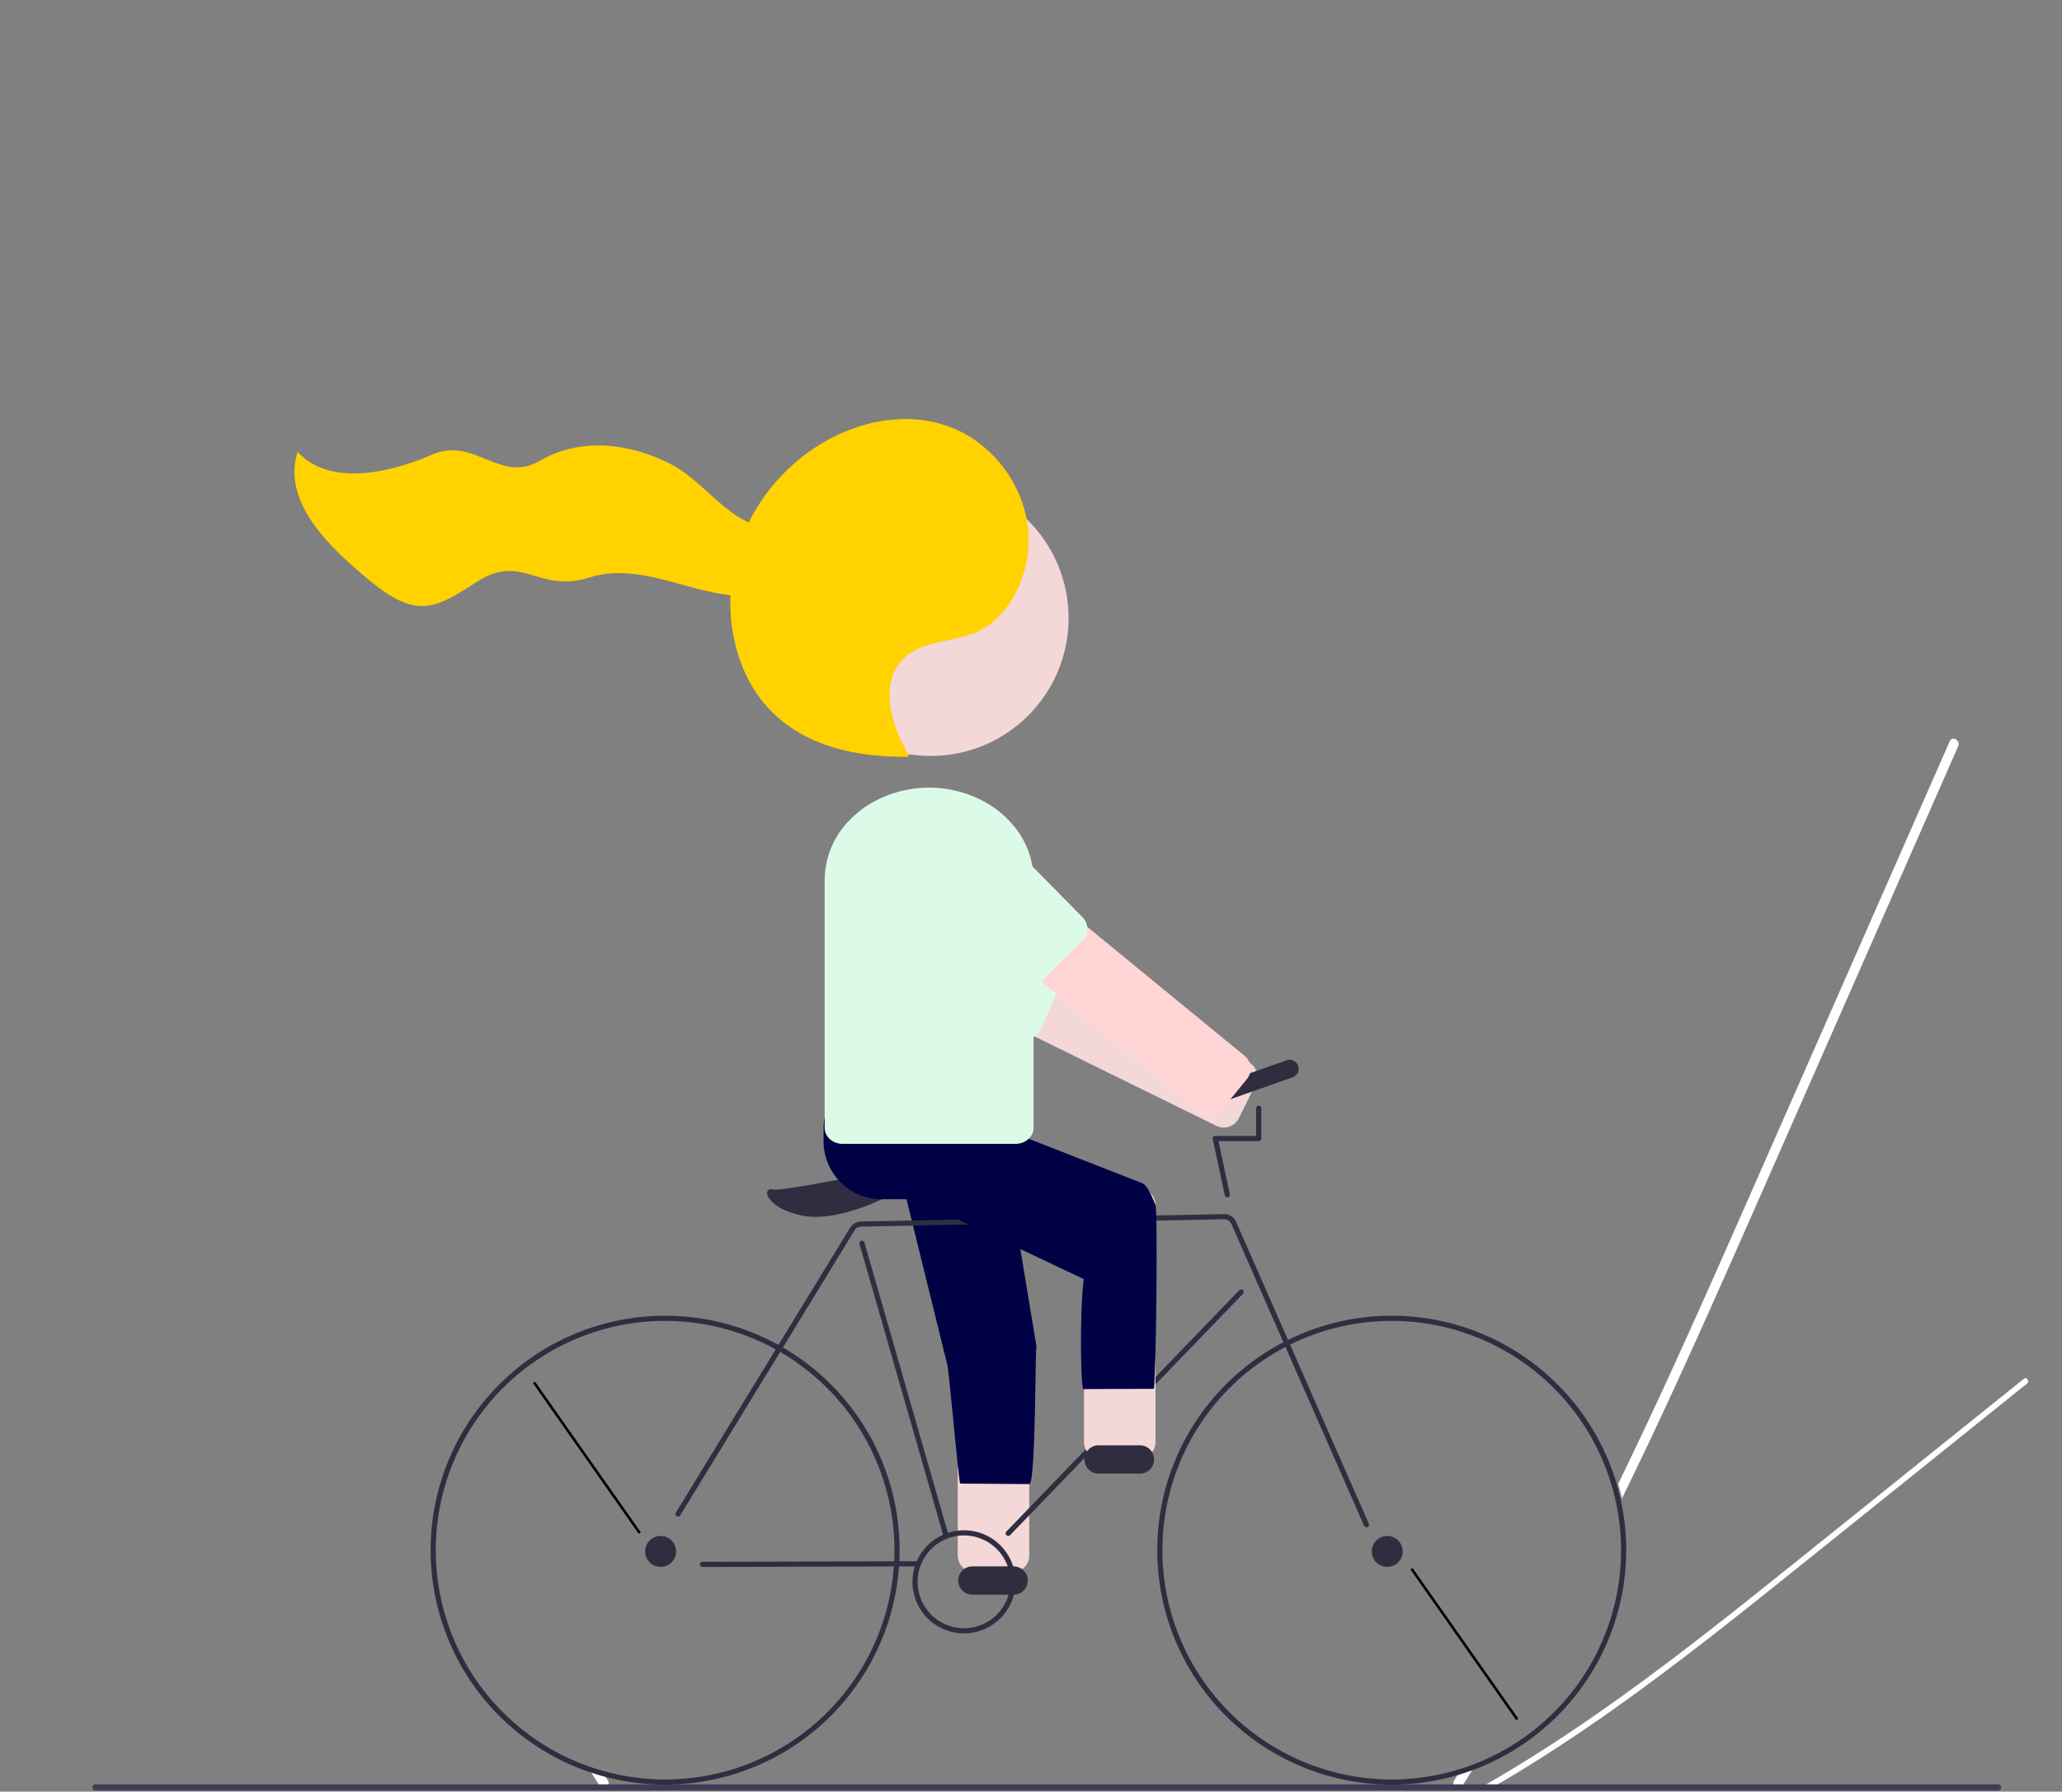 <?xml version="1.0" encoding="UTF-8" standalone="no"?>
<svg
   xmlns:dc="http://purl.org/dc/elements/1.1/"
   xmlns:cc="http://creativecommons.org/ns#"
   xmlns:rdf="http://www.w3.org/1999/02/22-rdf-syntax-ns#"
   xmlns:svg="http://www.w3.org/2000/svg"
   xmlns="http://www.w3.org/2000/svg"
   xmlns:sodipodi="http://sodipodi.sourceforge.net/DTD/sodipodi-0.dtd"
   xmlns:inkscape="http://www.inkscape.org/namespaces/inkscape"
   id="fc2f056a-f2b1-4dd9-91f4-f36b8dc4c674"
   data-name="Layer 1"
   width="800.253"
   height="695.423"
   viewBox="0 0 800.253 695.423"
   version="1.1"
   sodipodi:docname="bike2.svg"
   inkscape:version="1.0.1 (c497b03c, 2020-09-10)">
  <rect x="0" y="0" width="800.253" height="695.423" fill="#808080" stroke="none"/>
  <defs
     id="defs940" />
  <sodipodi:namedview
     pagecolor="#ffffff"
     bordercolor="#666666"
     borderopacity="1"
     objecttolerance="10"
     gridtolerance="10"
     guidetolerance="10"
     inkscape:pageopacity="0"
     inkscape:pageshadow="2"
     inkscape:window-width="1303"
     inkscape:window-height="760"
     id="namedview938"
     showgrid="false"
     inkscape:zoom="0.97466362"
     inkscape:cx="327.26212"
     inkscape:cy="445.4303"
     inkscape:window-x="0"
     inkscape:window-y="23"
     inkscape:window-maximized="0"
     inkscape:current-layer="fc2f056a-f2b1-4dd9-91f4-f36b8dc4c674"
     inkscape:document-rotation="0" />
  <path
     d="M592.82,607.529H578.06a6.506,6.506,0,0,0-6.5,6.5v92.01a6.506,6.506,0,0,0,6.5,6.5h14.76a6.5,6.5,0,0,0,6.5-6.5v-92.01A6.5,6.5,0,0,0,592.82,607.529Z"
     transform="translate(-199.874 -102.289)"
     fill="#6c63ff"
     id="path923"
     style="fill:#f4d7d7" />
  <path
     d="M593.252,721.289h-16a5.5,5.5,0,0,1,0-11h16a5.5,5.5,0,0,1,0,11Z"
     transform="translate(-199.874 -102.289)"
     fill="#2f2e41"
     id="path909" />
  <path
     d="m 567.381,631.516 c 0,0 0.724,4.212 0,0 l -21.298,-86.482 c -0.384,-2.398 0.313,-4.843 1.903,-6.679 1.687,-1.994 4.032,-3.317 6.611,-3.731 l 21.607,-3.716 c 5.52,-0.949 10.678,2.177 11.502,6.967 l 14.416,87.058 c 0.385,2.397 -2.767,-0.003 0,0 -0.474,-4.482 -0.165,53.008 -2.746,53.421 l -26.826,-0.198 c -0.653,0.113 -4.506,-46.64 -5.168,-46.64 z"
     transform="translate(-199.874,-102.289)"
     fill="#ccc"
     id="path925"
     style="fill:#000045;fill-opacity:1;stroke-width:1.002;stroke-miterlimit:4;stroke-dasharray:none;paint-order:stroke markers fill"
     sodipodi:nodetypes="cccccccccccc" />
  <path
     d="M441.14,792.458l-.07.35-.02.08c0-.03-.01-.05-.01-.08-.02-.13-.03-.26-.05-.39C441.04,792.429,441.09,792.448,441.14,792.458Z"
     transform="translate(-199.874 -102.289)"
     fill="#f2f2f2"
     id="path851" />
  <path
     d="M432.5,795.309c-.67-1.05-1.34-2.09-2-3.14-.57-.89-1.13-1.78-1.69-2.67-.14-.22-.28-.43-.4-.65q2.76.855,5.54,1.64c.15.25.31.51.48.76.45.71.9,1.43,1.36,2.14.07.12.13.23.18.34C436.76,795.659,433.75,797.249,432.5,795.309Z"
     transform="translate(-199.874 -102.289)"
     fill="#fff"
     id="path855" />
  <path
     d="M426.02,793.279c-.05-.07-.1-.15-.15-.22.03-.01.05-.01.08-.02Z"
     transform="translate(-199.874 -102.289)"
     fill="#f2f2f2"
     id="path859" />
  <path
     d="M758.86,792.458l.07.35.02.08c0-.03.01-.05.01-.08.02-.13.03-.26.05-.39C758.96,792.429,758.91,792.448,758.86,792.458Z"
     transform="translate(-199.874 -102.289)"
     fill="#f2f2f2"
     id="path865" />
  <path
     d="M829.13,675.689c-.42.87-.84,1.74-1.27,2.6q.855,2.76,1.51,5.6c.45-.93.91-1.87,1.36-2.8q10.98-22.515,21.36-45.3c11.92-26.03,23.43-52.24,34.96-78.43q18.21-41.37,36.41-82.72,18.195-41.37,36.4-82.72a2.37,2.37,0,0,0,.17-.62c.21-1.92-2.51-3.31-3.42-1.36a.217.217,0,0,0-.03.05q-2.28,5.145-4.54,10.3-18.195,41.355-36.4,82.72-18.136,41.205-36.28,82.42c-11.49,26.1-23.01,52.19-34.99,78.06Q836.885,659.658,829.13,675.689Z"
     transform="translate(-199.874 -102.289)"
     fill="#fff"
     id="path867" />
  <path
     d="M767.5,795.309c.67-1.05,1.34-2.09,2-3.14.57-.89,1.13-1.78,1.69-2.67.14-.22.28-.43.4-.65q-2.76.855-5.54,1.64c-.15.25-.31.51-.48.76-.45.71-.9,1.43-1.36,2.14-.07.12-.13.23-.18.34C763.24,795.659,766.25,797.249,767.5,795.309Z"
     transform="translate(-199.874 -102.289)"
     fill="#fff"
     id="path869" />
  <path
     d="M773.98,793.279c.05-.07.1-.15.15-.22-.03-.01-.05-.01-.08-.02Z"
     transform="translate(-199.874 -102.289)"
     fill="#f2f2f2"
     id="path873" />
  <path
     d="M986.54,639.342l-41.233,33.118L904.073,705.578c-13.059,10.489-26.109,20.989-39.322,31.283-13.097,10.204-26.356,20.206-39.927,29.772-13.552,9.553-27.417,18.672-41.701,27.096q-2.668,1.574-5.356,3.114c-1.24.712-2.438-1.169-1.189-1.886,14.385-8.254,28.349-17.222,41.981-26.664,13.647-9.452,26.966-19.37,40.102-29.517,13.207-10.201,26.231-20.636,39.242-31.085q20.543-16.497,41.084-32.998L980.22,641.577l5.131-4.121c1.116-.896,2.298.995,1.189,1.886Z"
     transform="translate(-199.874 -102.289)"
     fill="#fff"
     id="path875" />
  <path
     d="M568.869,459.775a6.451,6.451,0,0,0-3.737,3.291l-5.136,10.445-1.375,2.793a6.51,6.51,0,0,0,2.956,8.705l39.802,19.582,70.584,34.711a6.511,6.511,0,0,0,8.479-2.542c.083-.138.153-.272.226-.414l3.933-7.992,2.582-5.255a6.47,6.47,0,0,0,.483-1.317,6.535,6.535,0,0,0-.161-3.646,6.45,6.45,0,0,0-3.291-3.737L675.799,510.258l-62.248-30.616-39.72-19.545A6.498,6.498,0,0,0,568.869,459.775Z"
     transform="translate(-199.874 -102.289)"
     fill="#6c63ff"
     id="path877"
     style="fill:#f4d7d7" />
  <path
     d="M556.554,463.652a18.088,18.088,0,0,0-1.883,3.301,18.522,18.522,0,0,0,9.453,24.395l31.104,13.731a6.528,6.528,0,0,0,6.151-.488,6.406,6.406,0,0,0,1.856-1.826,6.229,6.229,0,0,0,.565-1.008l9.692-21.956a.92.92,0,0,0,.06-.16,6.496,6.496,0,0,0-3.381-8.411L579.066,457.5A18.529,18.529,0,0,0,556.554,463.652Z"
     transform="translate(-199.874 -102.289)"
     fill="#2f2e41"
     id="path879"
     style="fill:#dbfbe8;fill-opacity:1" />
  <path
     d="M516.367,574.603a26.659,26.659,0,0,1-5.979-.632c-8.877-2.049-12.155-5.945-12.692-7.924a1.759,1.759,0,0,1,.325-1.81,1.532,1.532,0,0,1,1.637-.228c2.757.92,41.847-6.81,55.729-10.013,5.773-1.332,9.825-1.112,12.043.652A3.884,3.884,0,0,1,569,557.484v.348L541.699,567.943C540.815,568.383,528.093,574.603,516.367,574.603Z"
     transform="translate(-199.874 -102.289)"
     fill="#2f2e41"
     id="path887" />
  <path
     d="M730.179,695.098a1,1,0,0,1-.916-.598L677.756,577.344a2.985,2.985,0,0,0-2.807-1.792l-140.932,2.876a2.986,2.986,0,0,0-2.498,1.435l-67.637,110.603a1.0 1,0,1,1-1.706-1.043l67.637-110.604a4.978,4.978,0,0,1,4.163-2.391l140.932-2.876a5.003,5.003,0,0,1,4.679,2.987l51.507,117.156a1.001,1.001,0,0,1-.915,1.403Z"
     transform="translate(-199.874 -102.289)"
     fill="#2f2e41"
     id="path889" />
  <path
     d="M567,699.289a1.001,1.001,0,0,1-.961-.724L533.439,585.143a1,1,0,0,1,1.922-.553l32.599,113.421a1,1,0,0,1-.685,1.237A.987.987,0,0,1,567,699.289Z"
     transform="translate(-199.874 -102.289)"
     fill="#2f2e41"
     id="path891" />
  <path
     d="M574,567.789H542a22.525,22.525,0,0,1-22.5-22.5v-5a22.525,22.525,0,0,1,22.5-22.5h32a22.525,22.525,0,0,1,22.5,22.5v5A22.525,22.525,0,0,1,574,567.789Z"
     transform="translate(-199.874 -102.289)"
     fill="#ccc"
     id="path893"
     style="fill:#000045;fill-opacity:1" />
  <circle
     cx="538.378"
     cy="602.196"
     r="6"
     fill="#2f2e41"
     id="circle895" />
  <circle
     cx="256.378"
     cy="602.196"
     r="6"
     fill="#2f2e41"
     id="circle897" />
  <path
     d="M670.17,531.318a3.5,3.5,0,0,1-1.17-6.8l30.17-10.666a3.5,3.5,0,1,1,2.333,6.599l-30.17,10.667A3.477,3.477,0,0,1,670.17,531.318Z"
     transform="translate(-199.874 -102.289)"
     fill="#2f2e41"
     id="path899" />
  <path
     d="M472.476,710.532a1,1,0,0,1-.003-2l83.524-.243H556a1,1,0,0,1,.003,2l-83.524.243Z"
     transform="translate(-199.874 -102.289)"
     fill="#2f2e41"
     id="path903" />
  <path
     d="M676.192,567.051a1.0 1,0,0,1-.977-.791l-4.677-21.844a1.0 1,0,0,1,.978-1.209h15.866V532.484a1,1,0,0,1,2,0V544.207a1,1,0,0,1-1,1H672.753l4.418,20.635a.999.999,0,0,1-.979,1.209Z"
     transform="translate(-199.874 -102.289)"
     fill="#2f2e41"
     id="path905" />
  <path
     d="M574,736.289a20,20,0,1,1,20-20A20.023,20.023,0,0,1,574,736.289Zm0-38a18,18,0,1,0,18,18A18.02,18.02,0,0,0,574,698.289Z"
     transform="translate(-199.874 -102.289)"
     fill="#2f2e41"
     id="path907" />
  <path
     d="M975.273,797.282H236.979a1.191,1.191,0,1,1,0-2.381H975.273a1.191,1.191,0,1,1,0,2.381Z"
     transform="translate(-199.874 -102.289)"
     fill="#3f3d56"
     id="path911" />
  <path
     d="M582.948,432.621a6.451,6.451,0,0,0-4.388,2.354l-7.378,9.003-1.974,2.407a6.51,6.51,0,0,0,.898,9.15l34.302,28.125,60.834,49.862a6.511,6.511,0,0,0,8.835-.546c.112-.116.21-.23.315-.352l5.648-6.888,3.71-4.529a6.469,6.469,0,0,0,.77-1.173,6.535,6.535,0,0,0,.672-3.587,6.45,6.45,0,0,0-2.354-4.388l-7.251-5.947-53.648-43.977L587.707,434.063A6.498,6.498,0,0,0,582.948,432.621Z"
     transform="translate(-199.874 -102.289)"
     fill="#6c63ff"
     id="path913"
     style="fill:#ffd5d5" />
  <circle
     cx="361.189"
     cy="239.908"
     r="53.519"
     fill="#6c63ff"
     id="circle915"
     style="fill:#f4d7d7" />
  <path
     d="M620.005,458.331l-23.861-24.215a18.501,18.501,0,0,0-26.362,25.964l23.862,24.215a6.496,6.496,0,0,0,8.172.887,5.387,5.387,0,0,0,1.023-.816l17.096-16.841a6.427,6.427,0,0,0,1.419-2.07A6.535,6.535,0,0,0,620.005,458.331Z"
     transform="translate(-199.874 -102.289)"
     fill="#2f2e41"
     id="path921"
     style="fill:#dbfbe8;fill-opacity:1" />
  <path
     d="M458,795a91,91,0,1,1,91-91A91.103,91.103,0,0,1,458,795Zm0-180a89,89,0,1,0,89,89A89.101,89.101,0,0,0,458,615Z"
     transform="translate(-199.874 -102.289)"
     fill="#2f2e41"
     id="path933" />
  <path
     d="M740,795a91,91,0,1,1,91-91A91.103,91.103,0,0,1,740,795Zm0-180a89,89,0,1,0,89,89A89.1,89.1,0,0,0,740,615Z"
     transform="translate(-199.874 -102.289)"
     fill="#2f2e41"
     id="path935" />
  <path
     d="m 352.744,293.257 c -6.169,-10.495 -11.038,-25.047 -4.246,-35.032 6.705,-9.856 19.93,-8.404 30.199,-12.766 14.303,-6.075 22.598,-25.17 20.011,-42.272 -2.587,-17.102 -14.667,-31.278 -29.058,-37.079 -14.391,-5.801 -30.619,-3.914 -44.711,2.766 -17.348,8.223 -32.229,24.129 -38.47,44.279 -6.24,20.149 -2.904,44.343 10.041,59.83 13.879,16.604 35.661,21.029 55.812,20.761"
     fill="#2f2e41"
     id="path76-2"
     style="fill:#ffd200;fill-opacity:1;stroke-width:1.881" />
  <path
     d="m 312.421,201.423 c -7.774,6.787 -19.635,3.773 -27.98,-2.184 -8.345,-5.957 -15.117,-14.439 -24.146,-19.109 -15.918,-8.234 -35.164,-10.43 -50.656,-1.31 -15.492,9.12 -25.578,-9.51 -41.943,-2.353 -16.364,7.157 -39.798,12.444 -52.19,-1.07 -6.248,19.412 12.449,37.127 27.627,49.696 18.201,15.073 25.332,11.59 41.685,0.907 17.931,-11.713 23.982,4.579 44.093,-1.887 11.129,-3.578 23.079,-0.696 34.326,2.425 11.248,3.121 22.975,6.493 34.326,3.836 11.351,-2.657 21.968,-13.596 20.524,-25.959 z"
     fill="#2f2e41"
     id="path78-3"
     style="fill:#ffd200;fill-opacity:1;stroke-width:1.828"
     sodipodi:nodetypes="csssscssssscc" />
  <path
     d="M591.154,698.484a1,1,0,0,1-.72-1.694l90.404-93.7a1,1,0,1,1,1.439,1.389l-90.404,93.7A.997.997,0,0,1,591.154,698.484Z"
     transform="translate(-199.874 -102.289)"
     fill="#2f2e41"
     id="path901" />
  <path
     d="m 641.82,563.529 h -14.76 c -3.588,0.003 -6.497,2.912 -6.5,6.5 v 92.01 c 0.003,3.588 2.912,6.497 6.5,6.5 h 14.76 c 3.59,2.4e-4 6.5,-2.91 6.5,-6.5 v -92.01 c 2.1e-4,-3.59 -2.91,-6.5 -6.5,-6.5 z"
     transform="translate(-199.874,-102.289)"
     fill="#6c63ff"
     id="path881"
     style="fill:#f4d7d7"
     sodipodi:nodetypes="ccccccccc" />
  <path
     d="m 620.452,598.769 c -8.128,-8.568 1.002,0.393 0,0 l -73.102,-34.629 c -4.559,-1.846 -6.764,-7.034 -4.929,-11.597 l 7.035,-17.982 c 0.856,-2.218 2.552,-4.009 4.719,-4.986 2.138,-0.979 4.582,-1.047 6.771,-0.187 l 82.22,32.167 c 2.191,0.855 4.247,6.305 5.154,8.474 0.929,2.188 0.213,69.13 -0.664,71.34 l -27.029,0.1 c -1.334,3.454 -1.891,-28.62 -0.175,-42.7 z"
     transform="translate(-199.874,-102.289)"
     fill="#ccc"
     id="path883"
     style="fill:#000045;fill-opacity:1;stroke-width:1.002;stroke-miterlimit:4;stroke-dasharray:none"
     sodipodi:nodetypes="ccccccccccccc" />
  <path
     d="M592.51,421.945a38.725,38.725,0,0,0-8.78-7.414,44.843,44.843,0,0,0-46.88.203,39.098,39.098,0,0,0-7.63,6.301,33.239,33.239,0,0,0-9.3,22.799v96.269a4.2,4.2,0,0,0,.08.875c.47,2.996,3.4,5.311,6.92,5.311h67.07c3.85,0,7-2.775,7-6.186V443.834A33.025,33.025,0,0,0,592.51,421.945Z"
     transform="translate(-199.874 -102.289)"
     fill="#2f2e41"
     id="path927"
     style="fill:#dbfbe8;fill-opacity:1" />
  <path
     d="m 642.252,674.289 h -16 c -3.038,0 -5.5,-2.462 -5.5,-5.5 0,-3.038 2.462,-5.5 5.5,-5.5 h 16 c 3.038,0 5.5,2.462 5.5,5.5 0,3.038 -2.462,5.5 -5.5,5.5 z"
     transform="translate(-199.874,-102.289)"
     fill="#2f2e41"
     id="path885"
     sodipodi:nodetypes="sssssss" />
  <path
     style="fill:none;stroke:#000000;stroke-width:1px;stroke-linecap:butt;stroke-linejoin:miter;stroke-opacity:1"
     d="m 248.291,595.077 c -41.04,-58.482 -41.04,-58.482 -41.04,-58.482"
     id="path3092" />
  <path
     style="fill:none;stroke:#000000;stroke-width:1px;stroke-linecap:butt;stroke-linejoin:miter;stroke-opacity:1"
     d="m 588.838,667.41 c -41.04,-58.482 -41.04,-58.482 -41.04,-58.482"
     id="path3092-0" />
</svg>
